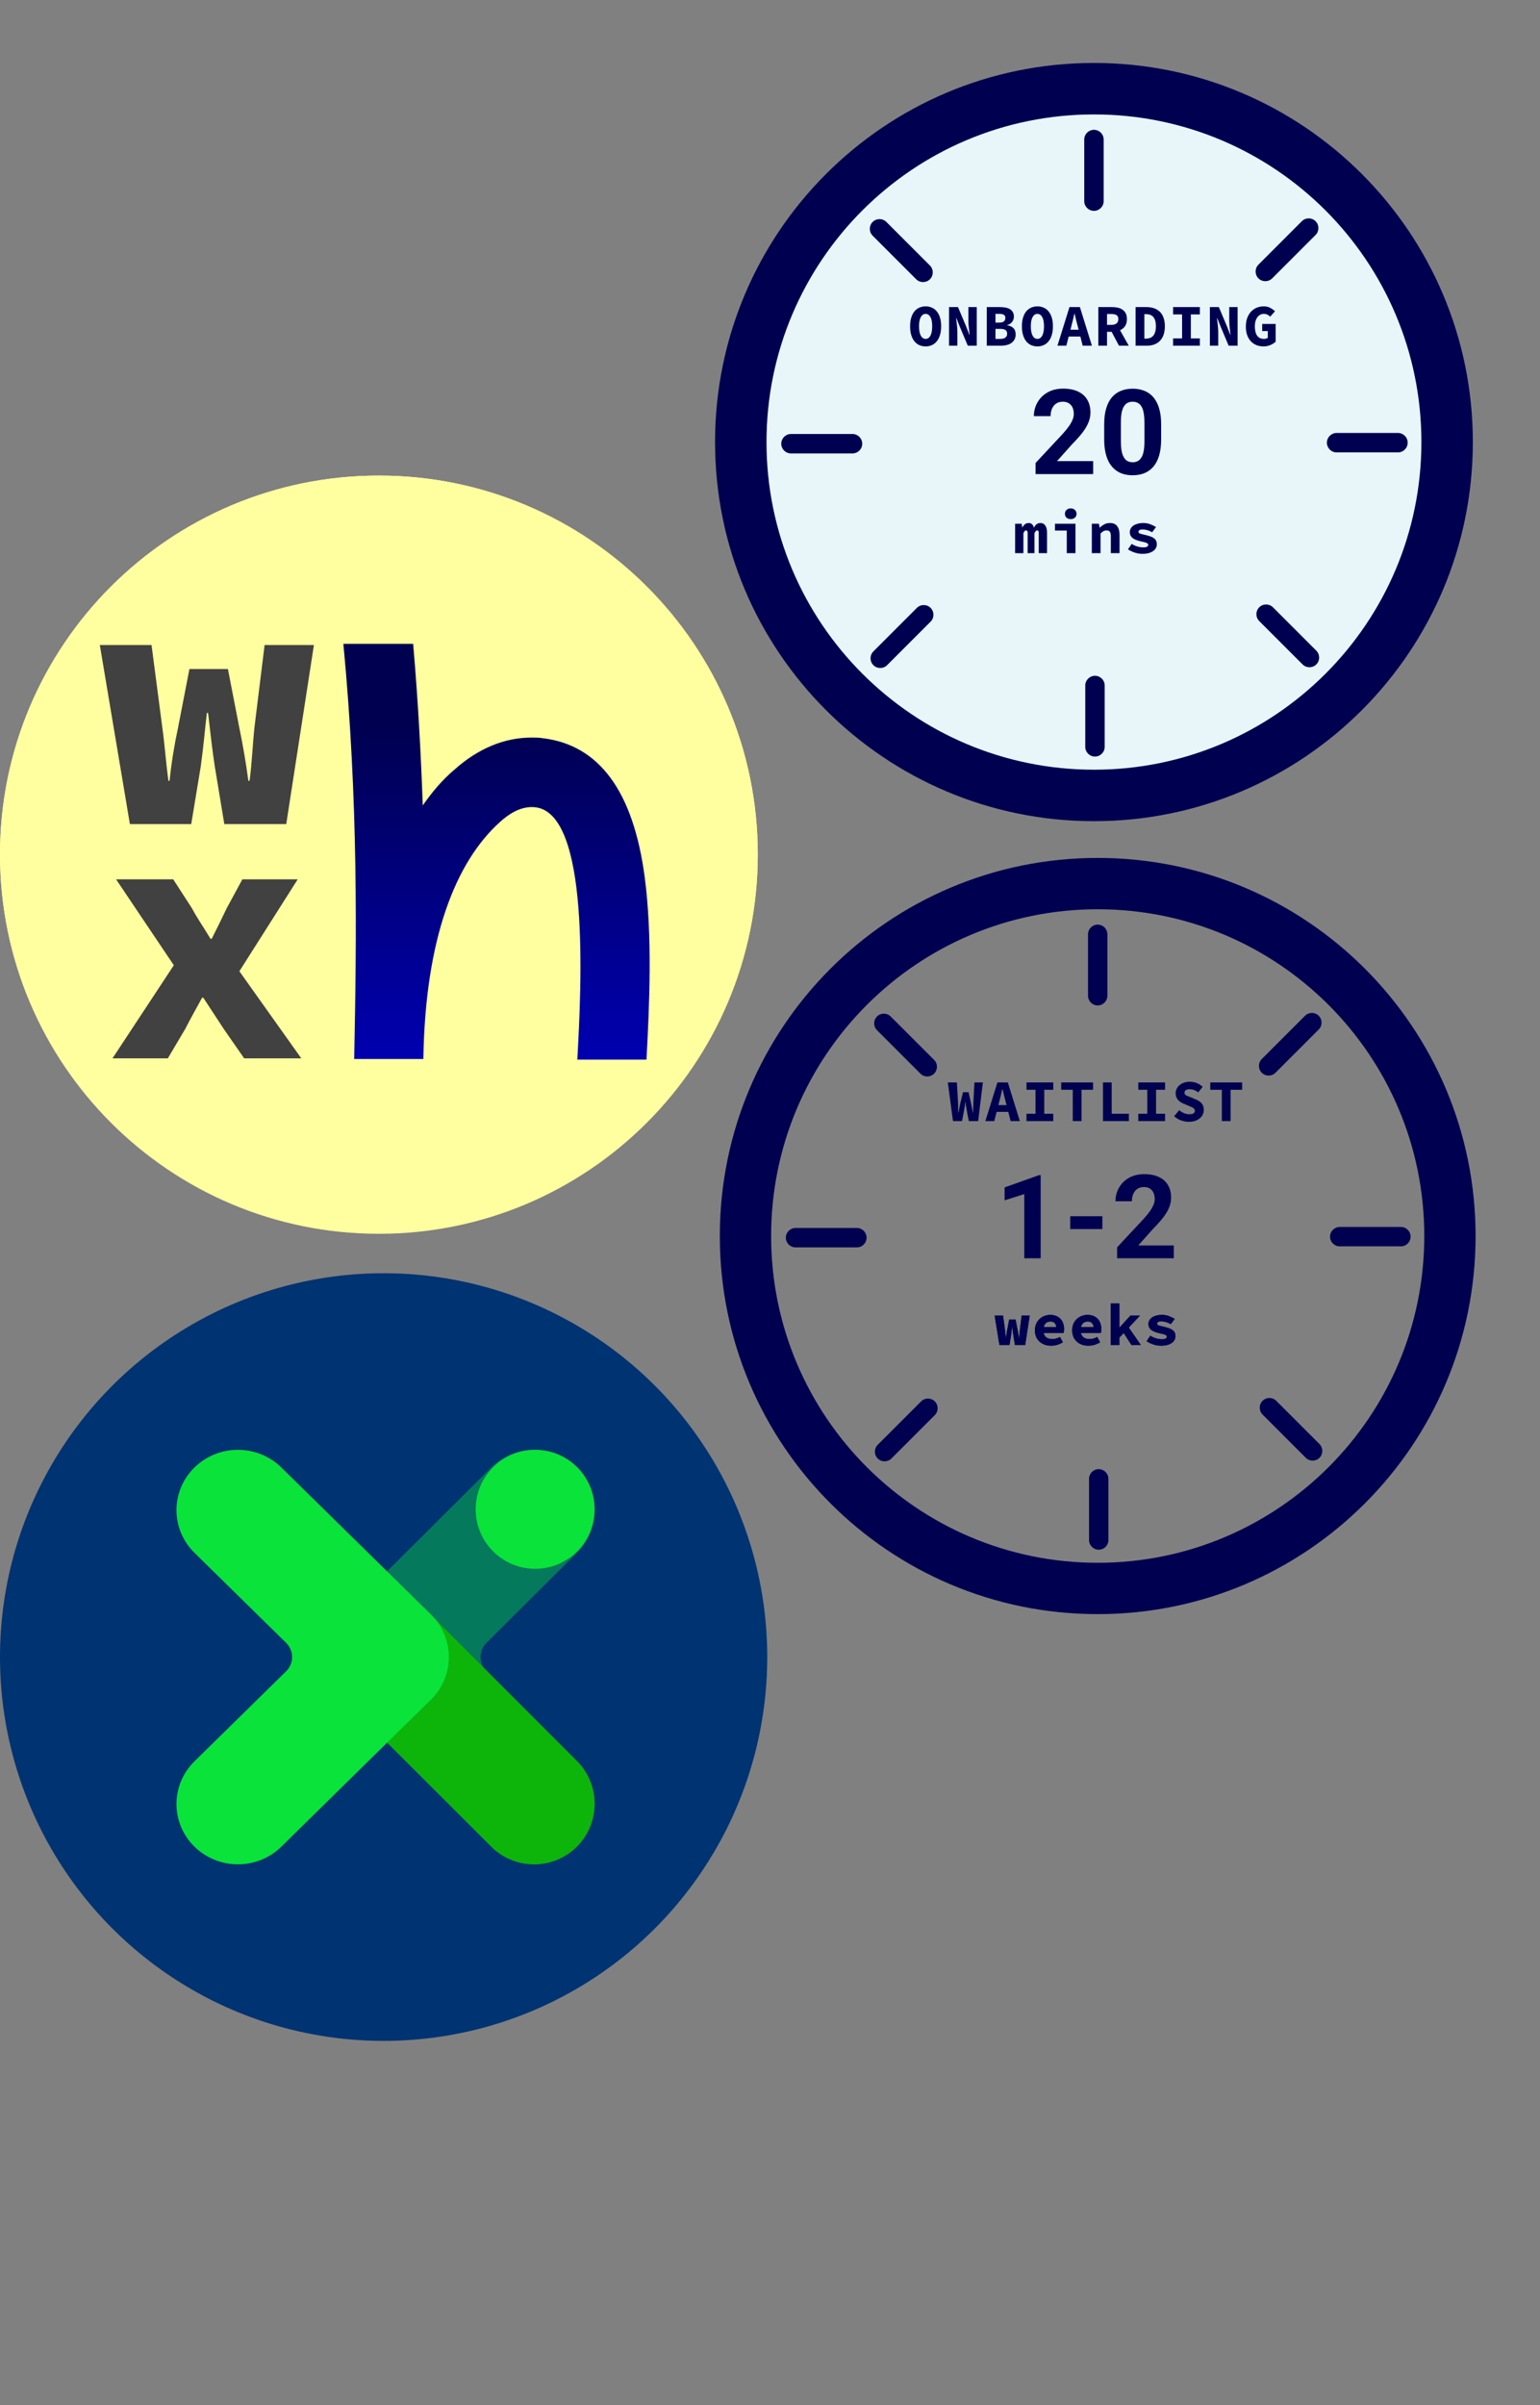 <svg xmlns="http://www.w3.org/2000/svg" width="312" height="487" viewBox="0 0 312 487" fill="none">
<rect x="0" y="0" width="312" height="487" fill="#808080" stroke="none"/>
<circle cx="77.72" cy="335.526" r="77.72" fill="#003371"/>
<path d="M116.873 297.138C115.734 296.003 114.381 295.103 112.893 294.489C111.405 293.875 109.81 293.559 108.199 293.559C106.588 293.559 104.993 293.875 103.505 294.489C102.016 295.103 100.664 296.003 99.526 297.138L69.656 326.889C68.517 328.023 67.613 329.37 66.997 330.852C66.38 332.334 66.062 333.923 66.062 335.527C66.062 337.132 66.38 338.721 66.997 340.203C67.613 341.685 68.517 343.032 69.656 344.166L99.526 373.917C100.664 375.052 102.016 375.952 103.505 376.566C104.993 377.18 106.588 377.496 108.199 377.496C109.81 377.496 111.405 377.18 112.893 376.566C114.381 375.952 115.734 375.052 116.873 373.917C118.012 372.783 118.916 371.436 119.532 369.954C120.148 368.471 120.466 366.883 120.466 365.278C120.466 363.673 120.148 362.085 119.532 360.603C118.916 359.12 118.012 357.773 116.873 356.639L98.559 338.412C98.177 338.033 97.874 337.584 97.669 337.089C97.462 336.594 97.356 336.063 97.356 335.527C97.356 334.992 97.462 334.461 97.669 333.966C97.874 333.471 98.177 333.022 98.559 332.643L116.873 314.416C118.012 313.281 118.916 311.934 119.532 310.452C120.148 308.97 120.466 307.381 120.466 305.777C120.466 304.172 120.148 302.583 119.532 301.101C118.916 299.619 118.012 298.272 116.873 297.138Z" fill="#04795B"/>
<path d="M99.528 373.903C104.318 378.693 112.084 378.693 116.874 373.903C121.664 369.114 121.664 361.347 116.874 356.558L87.001 326.684C82.211 321.894 74.445 321.894 69.655 326.684C64.865 331.474 64.865 339.24 69.655 344.03L99.528 373.903Z" fill="#0DB50A"/>
<path d="M87.289 326.889L56.992 297.138C55.837 296.003 54.465 295.103 52.956 294.489C51.446 293.875 49.828 293.559 48.194 293.559C46.56 293.559 44.942 293.875 43.433 294.489C41.923 295.103 40.552 296.003 39.397 297.138C38.241 298.272 37.325 299.619 36.699 301.101C36.074 302.583 35.752 304.172 35.752 305.777C35.752 307.381 36.074 308.97 36.699 310.452C37.325 311.934 38.241 313.281 39.397 314.416L57.959 332.643C58.346 333.022 58.652 333.471 58.862 333.966C59.071 334.461 59.179 334.992 59.179 335.527C59.179 336.063 59.071 336.594 58.862 337.089C58.652 337.584 58.346 338.033 57.959 338.412L39.397 356.639C38.241 357.773 37.325 359.12 36.699 360.603C36.074 362.085 35.752 363.673 35.752 365.278C35.752 366.883 36.074 368.471 36.699 369.954C37.325 371.436 38.241 372.783 39.397 373.917C40.552 375.052 41.923 375.952 43.433 376.566C44.942 377.18 46.56 377.496 48.194 377.496C49.828 377.496 51.446 377.18 52.956 376.566C54.465 375.952 55.837 375.052 56.992 373.917L78.484 352.799L87.289 344.166C88.444 343.032 89.361 341.685 89.986 340.203C90.611 338.721 90.933 337.132 90.933 335.527C90.933 333.923 90.611 332.334 89.986 330.852C89.361 329.37 88.444 328.023 87.289 326.889Z" fill="#0AE33A"/>
<path d="M108.42 317.652C115.073 317.652 120.466 312.258 120.466 305.605C120.466 298.952 115.073 293.559 108.42 293.559C101.767 293.559 96.373 298.952 96.373 305.605C96.373 312.258 101.767 317.652 108.42 317.652Z" fill="#0AE33A"/>
<path d="M76.762 249.591C119.157 249.591 153.524 215.275 153.524 172.944C153.524 130.613 119.157 96.297 76.762 96.297C34.367 96.297 0 130.613 0 172.944C0 215.275 34.367 249.591 76.762 249.591Z" fill="#FFFFA0"/>
<path d="M109.897 149.464C109.166 149.343 108.435 149.343 107.704 149.343C102.221 149.343 96.86 151.532 91.986 155.912C89.671 157.859 87.599 160.292 85.65 163.09C85.284 152.627 84.675 141.556 83.7 130.363H69.566C72.612 162.239 72.247 189.978 71.76 214.31V214.432H85.772C86.137 189.978 92.351 174.405 101.368 166.375C103.805 164.185 106.12 163.212 108.435 163.455C119.523 164.672 117.817 199.224 116.964 214.553H130.976C131.585 203.239 132.194 189.491 130.611 177.568C128.295 160.17 121.35 150.802 109.897 149.464Z" fill="url(#paint0_linear_0_1)"/>
<path d="M20.223 130.604H30.701L32.895 147.393C33.382 150.921 33.626 154.449 34.113 158.099H34.357C34.722 154.449 35.331 150.799 36.062 147.393L38.377 135.47H46.175L48.491 147.393C49.222 150.921 49.831 154.449 50.318 158.099H50.562C51.049 154.449 51.171 150.921 51.537 147.393L53.608 130.604H63.599L57.994 166.859H45.444L43.495 155.058C43.008 151.894 42.642 148.488 42.155 144.351H41.911C41.545 147.393 41.302 150.556 40.693 155.058L38.743 166.859H26.315L20.223 130.604Z" fill="#414141"/>
<path d="M35.215 195.445L23.518 178.047H35.093L38.871 183.887C39.967 185.955 41.429 188.023 42.648 190.091H42.892C43.866 188.145 44.963 185.955 45.938 183.887L49.105 178.047H60.315L48.496 196.661L61.046 214.302H49.471L45.328 208.341C43.988 206.272 42.526 204.082 41.186 202.014H40.942C39.845 204.082 38.627 206.151 37.53 208.341L33.997 214.302H22.787L35.215 195.445Z" fill="#414141"/>
<path d="M76.762 249.824C119.157 249.824 153.524 215.456 153.524 173.061C153.524 130.665 119.157 96.297 76.762 96.297C34.367 96.297 0 130.665 0 173.061C0 215.456 34.367 249.824 76.762 249.824Z" fill="#FFFFA0"/>
<path d="M109.897 149.464C109.166 149.343 108.435 149.343 107.704 149.343C102.221 149.343 96.86 151.532 91.986 155.912C89.671 157.859 87.599 160.292 85.65 163.09C85.284 152.627 84.675 141.556 83.7 130.363H69.566C72.612 162.239 72.247 189.978 71.76 214.31V214.432H85.772C86.137 189.978 92.351 174.405 101.368 166.375C103.805 164.185 106.12 163.212 108.435 163.455C119.523 164.672 117.817 199.224 116.964 214.553H130.976C131.585 203.239 132.194 189.491 130.611 177.568C128.295 160.17 121.35 150.802 109.897 149.464Z" fill="url(#paint1_linear_0_1)"/>
<path d="M20.223 130.604H30.701L32.895 147.393C33.382 150.921 33.626 154.449 34.113 158.099H34.357C34.722 154.449 35.331 150.799 36.062 147.393L38.377 135.47H46.175L48.491 147.393C49.222 150.921 49.831 154.449 50.318 158.099H50.562C51.049 154.449 51.171 150.921 51.537 147.393L53.608 130.604H63.599L57.994 166.859H45.444L43.495 155.058C43.008 151.894 42.642 148.488 42.155 144.351H41.911C41.545 147.393 41.302 150.556 40.693 155.058L38.743 166.859H26.315L20.223 130.604Z" fill="#414141"/>
<path d="M35.215 195.445L23.518 178.047H35.093L38.871 183.887C39.967 185.955 41.429 188.023 42.648 190.091H42.892C43.866 188.145 44.963 185.955 45.938 183.887L49.105 178.047H60.315L48.496 196.661L61.046 214.302H49.471L45.328 208.341C43.988 206.272 42.526 204.082 41.186 202.014H40.942C39.845 204.082 38.627 206.151 37.53 208.341L33.997 214.302H22.787L35.215 195.445Z" fill="#414141"/>




<circle cx="223.728" cy="89.982" r="69.013" fill="#E8F6FA"/>
<path d="M221.632 42.693C222.717 42.693 223.6 41.811 223.6 40.726V28.253C223.6 27.168 222.717 26.285 221.632 26.285C220.547 26.285 219.664 27.168 219.664 28.253V40.726C219.664 41.811 220.547 42.693 221.632 42.693Z" fill="#000050"/>
<path d="M172.714 87.875H160.249C159.164 87.875 158.281 88.758 158.281 89.843C158.281 90.928 159.164 91.811 160.249 91.811H172.714C173.799 91.811 174.682 90.928 174.682 89.843C174.682 88.758 173.799 87.875 172.714 87.875Z" fill="#000050"/>
<path d="M221.839 136.834C220.754 136.834 219.871 137.717 219.871 138.802V151.224C219.871 152.309 220.754 153.192 221.839 153.192C222.924 153.192 223.807 152.309 223.807 151.224V138.802C223.807 137.717 222.924 136.834 221.839 136.834Z" fill="#000050"/>
<path d="M283.224 87.668H270.794C269.709 87.668 268.826 88.551 268.826 89.636C268.826 90.721 269.709 91.604 270.794 91.604H283.224C284.309 91.604 285.192 90.721 285.192 89.636C285.192 88.551 284.309 87.668 283.224 87.668Z" fill="#000050"/>
<path d="M188.4 56.545C189.167 55.778 189.167 54.529 188.4 53.762L179.581 44.943C178.813 44.175 177.565 44.175 176.798 44.943C176.03 45.71 176.03 46.958 176.798 47.725L185.617 56.545C186.385 57.312 187.633 57.312 188.4 56.545Z" fill="#000050"/>
<path d="M185.758 123.088L176.944 131.902C176.177 132.669 176.177 133.917 176.944 134.684C177.712 135.452 178.96 135.452 179.727 134.684L188.541 125.87C189.308 125.103 189.308 123.855 188.541 123.088C187.774 122.32 186.525 122.32 185.758 123.088Z" fill="#000050"/>
<path d="M255.116 122.968C254.349 123.735 254.349 124.983 255.116 125.751L263.9 134.535C264.667 135.302 265.916 135.302 266.683 134.535C267.45 133.767 267.45 132.519 266.683 131.752L257.899 122.968C257.132 122.201 255.883 122.201 255.116 122.968Z" fill="#000050"/>
<path d="M263.749 44.794L254.96 53.583C254.192 54.35 254.192 55.599 254.96 56.366C255.727 57.133 256.975 57.133 257.743 56.366L266.532 47.577C267.3 46.809 267.3 45.561 266.532 44.794C265.765 44.026 264.517 44.026 263.749 44.794Z" fill="#000050"/>
<path d="M221.63 12.748C179.235 12.748 144.867 47.116 144.867 89.511C144.867 131.906 179.235 166.274 221.63 166.274C264.025 166.274 298.393 131.906 298.393 89.511C298.393 47.116 264.025 12.748 221.63 12.748ZM221.63 155.85C184.991 155.85 155.289 126.148 155.289 89.509C155.289 52.87 184.991 23.17 221.63 23.17C258.269 23.17 287.971 52.872 287.971 89.511C287.971 126.15 258.269 155.852 221.63 155.852V155.85Z" fill="#000050"/>
<path d="M221.472 93.363V96H209.8V93.75L215.32 87.832C215.875 87.215 216.312 86.672 216.633 86.203C216.953 85.727 217.183 85.301 217.324 84.926C217.472 84.543 217.547 84.18 217.547 83.836C217.547 83.32 217.461 82.879 217.289 82.512C217.117 82.137 216.863 81.848 216.527 81.644C216.199 81.441 215.793 81.34 215.308 81.34C214.793 81.34 214.347 81.465 213.972 81.715C213.605 81.965 213.324 82.312 213.129 82.758C212.941 83.203 212.847 83.707 212.847 84.269H209.461C209.461 83.254 209.703 82.324 210.187 81.481C210.672 80.629 211.355 79.953 212.238 79.453C213.121 78.945 214.168 78.691 215.379 78.691C216.574 78.691 217.582 78.887 218.402 79.277C219.23 79.66 219.855 80.215 220.277 80.941C220.707 81.66 220.922 82.519 220.922 83.519C220.922 84.082 220.832 84.633 220.652 85.172C220.472 85.703 220.215 86.234 219.879 86.766C219.55 87.289 219.152 87.82 218.683 88.359C218.215 88.898 217.695 89.457 217.125 90.035L214.16 93.363H221.472ZM235.246 85.969V88.922C235.246 90.203 235.11 91.309 234.836 92.238C234.563 93.16 234.168 93.918 233.653 94.512C233.145 95.098 232.539 95.531 231.836 95.812C231.133 96.094 230.352 96.234 229.492 96.234C228.805 96.234 228.164 96.148 227.571 95.977C226.977 95.797 226.442 95.519 225.965 95.144C225.496 94.769 225.09 94.297 224.746 93.727C224.41 93.148 224.153 92.461 223.973 91.664C223.793 90.867 223.703 89.953 223.703 88.922V85.969C223.703 84.688 223.84 83.59 224.114 82.676C224.395 81.754 224.789 81 225.297 80.414C225.813 79.828 226.422 79.398 227.125 79.125C227.828 78.844 228.61 78.703 229.469 78.703C230.157 78.703 230.793 78.793 231.379 78.973C231.973 79.144 232.508 79.414 232.985 79.781C233.461 80.148 233.867 80.621 234.203 81.199C234.539 81.769 234.797 82.453 234.977 83.25C235.157 84.039 235.246 84.945 235.246 85.969ZM231.86 89.367V85.512C231.86 84.894 231.825 84.356 231.754 83.894C231.692 83.434 231.594 83.043 231.461 82.723C231.328 82.394 231.164 82.129 230.969 81.926C230.774 81.723 230.551 81.574 230.301 81.481C230.051 81.387 229.774 81.34 229.469 81.34C229.086 81.34 228.746 81.414 228.45 81.562C228.16 81.711 227.914 81.949 227.711 82.277C227.508 82.598 227.352 83.027 227.242 83.566C227.141 84.098 227.09 84.746 227.09 85.512V89.367C227.09 89.984 227.121 90.527 227.184 90.996C227.254 91.465 227.356 91.867 227.489 92.203C227.629 92.531 227.793 92.801 227.981 93.012C228.176 93.215 228.399 93.363 228.649 93.457C228.907 93.551 229.188 93.598 229.492 93.598C229.867 93.598 230.2 93.523 230.489 93.375C230.785 93.219 231.035 92.977 231.239 92.648C231.45 92.312 231.606 91.875 231.707 91.336C231.809 90.797 231.86 90.141 231.86 89.367Z" fill="#000050"/>
<path d="M205.657 112V106.048H206.989L207.109 106.78H207.157C207.269 106.54 207.425 106.336 207.625 106.168C207.825 105.992 208.097 105.904 208.441 105.904C208.697 105.904 208.913 105.988 209.089 106.156C209.273 106.316 209.401 106.556 209.473 106.876C209.585 106.604 209.745 106.376 209.953 106.192C210.169 106 210.449 105.904 210.793 105.904C211.225 105.904 211.553 106.076 211.777 106.42C212.009 106.756 212.125 107.224 212.125 107.824V112H210.445V107.944C210.445 107.76 210.421 107.624 210.373 107.536C210.325 107.448 210.241 107.404 210.121 107.404C210.009 107.404 209.913 107.452 209.833 107.548C209.753 107.644 209.669 107.788 209.581 107.98V112H208.201V107.944C208.201 107.584 208.089 107.404 207.865 107.404C207.753 107.404 207.657 107.452 207.577 107.548C207.497 107.644 207.417 107.788 207.337 107.98V112H205.657ZM216.123 112V107.428H213.735V106.048H217.887V112H216.123ZM216.927 105.112C216.583 105.112 216.299 105.016 216.075 104.824C215.859 104.632 215.751 104.372 215.751 104.044C215.751 103.716 215.859 103.452 216.075 103.252C216.299 103.044 216.583 102.94 216.927 102.94C217.271 102.94 217.551 103.044 217.767 103.252C217.991 103.452 218.103 103.716 218.103 104.044C218.103 104.372 217.991 104.632 217.767 104.824C217.551 105.016 217.271 105.112 216.927 105.112ZM221.201 112V106.048H222.641L222.773 106.84H222.821C223.077 106.584 223.369 106.364 223.697 106.18C224.033 105.996 224.425 105.904 224.873 105.904C225.545 105.904 226.037 106.12 226.349 106.552C226.661 106.984 226.817 107.576 226.817 108.328V112H225.053V108.556C225.053 108.156 224.989 107.864 224.861 107.68C224.733 107.496 224.505 107.404 224.177 107.404C223.937 107.404 223.725 107.456 223.541 107.56C223.365 107.664 223.173 107.82 222.965 108.028V112H221.201ZM231.439 112.144C230.903 112.144 230.379 112.056 229.867 111.88C229.355 111.704 228.907 111.488 228.523 111.232L229.279 110.128C229.647 110.36 230.031 110.536 230.431 110.656C230.831 110.776 231.247 110.836 231.679 110.836C232.007 110.836 232.247 110.788 232.399 110.692C232.551 110.596 232.627 110.476 232.627 110.332C232.627 110.252 232.603 110.18 232.555 110.116C232.515 110.052 232.439 109.996 232.327 109.948C232.223 109.892 232.075 109.84 231.883 109.792C231.691 109.744 231.451 109.688 231.163 109.624C230.355 109.448 229.775 109.212 229.423 108.916C229.071 108.612 228.895 108.228 228.895 107.764C228.895 107.492 228.959 107.24 229.087 107.008C229.215 106.776 229.395 106.58 229.627 106.42C229.867 106.26 230.155 106.136 230.491 106.048C230.827 105.952 231.207 105.904 231.631 105.904C232.167 105.904 232.651 105.992 233.083 106.168C233.523 106.336 233.899 106.52 234.211 106.72L233.419 107.776C233.115 107.592 232.799 107.452 232.471 107.356C232.143 107.26 231.811 107.212 231.475 107.212C231.195 107.212 230.987 107.256 230.851 107.344C230.715 107.432 230.647 107.544 230.647 107.68C230.647 107.848 230.751 107.968 230.959 108.04C231.167 108.112 231.523 108.204 232.027 108.316C232.483 108.42 232.863 108.532 233.167 108.652C233.471 108.772 233.711 108.908 233.887 109.06C234.063 109.212 234.187 109.384 234.259 109.576C234.331 109.768 234.367 109.984 234.367 110.224C234.367 110.496 234.303 110.748 234.175 110.98C234.047 111.212 233.859 111.416 233.611 111.592C233.371 111.76 233.067 111.896 232.699 112C232.339 112.096 231.919 112.144 231.439 112.144Z" fill="#000050"/>
<path d="M187.528 70.144C187.064 70.144 186.636 70.056 186.244 69.88C185.86 69.704 185.528 69.444 185.248 69.1C184.976 68.756 184.764 68.332 184.612 67.828C184.46 67.316 184.384 66.724 184.384 66.052C184.384 65.396 184.46 64.82 184.612 64.324C184.764 63.82 184.976 63.4 185.248 63.064C185.528 62.72 185.86 62.464 186.244 62.296C186.636 62.12 187.064 62.032 187.528 62.032C187.992 62.032 188.416 62.12 188.8 62.296C189.192 62.464 189.524 62.72 189.796 63.064C190.076 63.4 190.292 63.82 190.444 64.324C190.596 64.82 190.672 65.396 190.672 66.052C190.672 66.724 190.596 67.316 190.444 67.828C190.292 68.332 190.076 68.756 189.796 69.1C189.524 69.444 189.192 69.704 188.8 69.88C188.416 70.056 187.992 70.144 187.528 70.144ZM187.528 68.62C187.936 68.62 188.26 68.404 188.5 67.972C188.74 67.54 188.86 66.9 188.86 66.052C188.86 65.236 188.74 64.616 188.5 64.192C188.26 63.768 187.936 63.556 187.528 63.556C187.12 63.556 186.796 63.768 186.556 64.192C186.316 64.616 186.196 65.236 186.196 66.052C186.196 66.9 186.316 67.54 186.556 67.972C186.796 68.404 187.12 68.62 187.528 68.62ZM192.27 70V62.176H194.082L195.726 66.064L196.398 67.792H196.446C196.406 67.376 196.354 66.916 196.29 66.412C196.226 65.9 196.194 65.412 196.194 64.948V62.176H197.886V70H196.074L194.43 66.1L193.758 64.396H193.71C193.75 64.828 193.802 65.292 193.866 65.788C193.93 66.284 193.962 66.764 193.962 67.228V70H192.27ZM199.915 70V62.176H202.543C202.951 62.176 203.327 62.208 203.671 62.272C204.023 62.328 204.327 62.432 204.583 62.584C204.839 62.736 205.039 62.936 205.183 63.184C205.335 63.432 205.411 63.744 205.411 64.12C205.411 64.296 205.383 64.472 205.327 64.648C205.279 64.824 205.199 64.988 205.087 65.14C204.975 65.292 204.835 65.428 204.667 65.548C204.499 65.668 204.299 65.756 204.067 65.812V65.86C204.627 65.964 205.051 66.164 205.339 66.46C205.627 66.756 205.771 67.168 205.771 67.696C205.771 68.096 205.695 68.44 205.543 68.728C205.391 69.016 205.179 69.256 204.907 69.448C204.635 69.632 204.315 69.772 203.947 69.868C203.587 69.956 203.195 70 202.771 70H199.915ZM201.679 65.32H202.459C202.891 65.32 203.203 65.236 203.395 65.068C203.587 64.9 203.683 64.664 203.683 64.36C203.683 64.072 203.583 63.868 203.383 63.748C203.191 63.62 202.887 63.556 202.471 63.556H201.679V65.32ZM201.679 68.62H202.627C203.571 68.62 204.043 68.268 204.043 67.564C204.043 67.22 203.927 66.972 203.695 66.82C203.471 66.668 203.115 66.592 202.627 66.592H201.679V68.62ZM210.177 70.144C209.713 70.144 209.285 70.056 208.893 69.88C208.509 69.704 208.177 69.444 207.897 69.1C207.625 68.756 207.413 68.332 207.261 67.828C207.109 67.316 207.033 66.724 207.033 66.052C207.033 65.396 207.109 64.82 207.261 64.324C207.413 63.82 207.625 63.4 207.897 63.064C208.177 62.72 208.509 62.464 208.893 62.296C209.285 62.12 209.713 62.032 210.177 62.032C210.641 62.032 211.065 62.12 211.449 62.296C211.841 62.464 212.173 62.72 212.445 63.064C212.725 63.4 212.941 63.82 213.093 64.324C213.245 64.82 213.321 65.396 213.321 66.052C213.321 66.724 213.245 67.316 213.093 67.828C212.941 68.332 212.725 68.756 212.445 69.1C212.173 69.444 211.841 69.704 211.449 69.88C211.065 70.056 210.641 70.144 210.177 70.144ZM210.177 68.62C210.585 68.62 210.909 68.404 211.149 67.972C211.389 67.54 211.509 66.9 211.509 66.052C211.509 65.236 211.389 64.616 211.149 64.192C210.909 63.768 210.585 63.556 210.177 63.556C209.769 63.556 209.445 63.768 209.205 64.192C208.965 64.616 208.845 65.236 208.845 66.052C208.845 66.9 208.965 67.54 209.205 67.972C209.445 68.404 209.769 68.62 210.177 68.62ZM217.055 66.04L216.875 66.76H218.519L218.339 66.04C218.235 65.648 218.127 65.236 218.015 64.804C217.903 64.364 217.803 63.936 217.715 63.52H217.667C217.571 63.936 217.471 64.364 217.367 64.804C217.263 65.236 217.159 65.648 217.055 66.04ZM214.235 70L216.671 62.176H218.783L221.219 70H219.347L218.879 68.14H216.515L216.035 70H214.235ZM222.517 70V62.176H225.289C225.705 62.176 226.093 62.216 226.453 62.296C226.821 62.376 227.141 62.512 227.413 62.704C227.693 62.888 227.913 63.136 228.073 63.448C228.233 63.76 228.313 64.148 228.313 64.612C228.313 65.188 228.185 65.664 227.929 66.04C227.673 66.408 227.337 66.684 226.921 66.868L228.685 70H226.705L225.205 67.18H224.281V70H222.517ZM224.281 65.776H225.145C226.097 65.776 226.573 65.388 226.573 64.612C226.573 64.228 226.453 63.96 226.213 63.808C225.973 63.656 225.617 63.58 225.145 63.58H224.281V65.776ZM230.067 70V62.176H232.227C232.795 62.176 233.311 62.252 233.775 62.404C234.239 62.556 234.635 62.792 234.963 63.112C235.291 63.424 235.543 63.824 235.719 64.312C235.903 64.8 235.995 65.38 235.995 66.052C235.995 66.724 235.907 67.308 235.731 67.804C235.555 68.3 235.303 68.712 234.975 69.04C234.655 69.36 234.271 69.6 233.823 69.76C233.375 69.92 232.879 70 232.335 70H230.067ZM231.843 68.572H232.131C232.435 68.572 232.711 68.528 232.959 68.44C233.215 68.352 233.431 68.212 233.607 68.02C233.791 67.82 233.931 67.56 234.027 67.24C234.131 66.92 234.183 66.524 234.183 66.052C234.183 65.588 234.131 65.2 234.027 64.888C233.931 64.568 233.791 64.316 233.607 64.132C233.431 63.94 233.215 63.804 232.959 63.724C232.711 63.644 232.435 63.604 232.131 63.604H231.843V68.572ZM237.665 70V68.512H239.489V63.664H237.665V62.176H243.089V63.664H241.265V68.512H243.089V70H237.665ZM245.119 70V62.176H246.931L248.575 66.064L249.247 67.792H249.295C249.255 67.376 249.203 66.916 249.139 66.412C249.075 65.9 249.043 65.412 249.043 64.948V62.176H250.735V70H248.923L247.279 66.1L246.607 64.396H246.559C246.599 64.828 246.651 65.292 246.715 65.788C246.779 66.284 246.811 66.764 246.811 67.228V70H245.119ZM255.993 70.144C255.489 70.144 255.017 70.06 254.577 69.892C254.145 69.716 253.765 69.46 253.437 69.124C253.117 68.788 252.865 68.372 252.681 67.876C252.497 67.372 252.405 66.792 252.405 66.136C252.405 65.48 252.497 64.9 252.681 64.396C252.873 63.884 253.129 63.456 253.449 63.112C253.777 62.76 254.161 62.492 254.601 62.308C255.041 62.124 255.513 62.032 256.017 62.032C256.545 62.032 256.993 62.136 257.361 62.344C257.737 62.544 258.053 62.772 258.309 63.028L257.337 64.12C257.169 63.952 256.985 63.816 256.785 63.712C256.585 63.608 256.329 63.556 256.017 63.556C255.761 63.556 255.525 63.616 255.309 63.736C255.093 63.848 254.905 64.012 254.745 64.228C254.585 64.444 254.457 64.708 254.361 65.02C254.273 65.332 254.229 65.684 254.229 66.076C254.229 66.884 254.381 67.512 254.685 67.96C254.997 68.4 255.465 68.62 256.089 68.62C256.241 68.62 256.385 68.6 256.521 68.56C256.657 68.52 256.769 68.46 256.857 68.38V67.036H255.717V65.596H258.441V69.196C258.177 69.444 257.829 69.664 257.397 69.856C256.965 70.048 256.497 70.144 255.993 70.144Z" fill="#000050"/>
<path d="M189.25 217.393C190.016 216.627 190.016 215.383 189.25 214.617L180.454 205.821C179.689 205.056 178.444 205.056 177.679 205.821C176.913 206.587 176.913 207.831 177.679 208.597L186.475 217.393C187.24 218.158 188.485 218.158 189.25 217.393Z" fill="#000050"/>
<path d="M186.614 283.757L177.823 292.548C177.058 293.313 177.058 294.558 177.823 295.323C178.589 296.089 179.833 296.089 180.599 295.323L189.389 286.533C190.155 285.768 190.155 284.523 189.389 283.757C188.624 282.992 187.379 282.992 186.614 283.757Z" fill="#000050"/>
<path d="M255.79 283.642C255.025 284.407 255.025 285.652 255.79 286.417L264.551 295.178C265.316 295.943 266.561 295.943 267.326 295.178C268.091 294.412 268.091 293.167 267.326 292.402L258.566 283.642C257.8 282.876 256.555 282.876 255.79 283.642Z" fill="#000050"/>
<path d="M264.398 205.674L255.632 214.44C254.867 215.206 254.867 216.451 255.632 217.216C256.397 217.981 257.642 217.981 258.407 217.216L267.173 208.45C267.939 207.684 267.939 206.44 267.173 205.674C266.408 204.909 265.163 204.909 264.398 205.674Z" fill="#000050"/>
<path d="M222.392 203.583C223.475 203.583 224.355 202.703 224.355 201.621V189.181C224.355 188.099 223.475 187.219 222.392 187.219C221.31 187.219 220.43 188.099 220.43 189.181V201.621C220.43 202.703 221.31 203.583 222.392 203.583Z" fill="#000050"/>
<path d="M173.603 248.645H161.172C160.089 248.645 159.209 249.525 159.209 250.607C159.209 251.689 160.089 252.57 161.172 252.57H173.603C174.685 252.57 175.566 251.689 175.566 250.607C175.566 249.525 174.685 248.645 173.603 248.645Z" fill="#000050"/>
<path d="M222.597 297.477C221.515 297.477 220.635 298.357 220.635 299.439V311.828C220.635 312.911 221.515 313.791 222.597 313.791C223.68 313.791 224.56 312.911 224.56 311.828V299.439C224.56 298.357 223.68 297.477 222.597 297.477Z" fill="#000050"/>
<path d="M283.823 248.439H271.425C270.343 248.439 269.463 249.32 269.463 250.402C269.463 251.484 270.343 252.365 271.425 252.365H283.823C284.905 252.365 285.785 251.484 285.785 250.402C285.785 249.32 284.905 248.439 283.823 248.439Z" fill="#000050"/>
<path d="M222.39 173.715C180.109 173.715 145.832 207.991 145.832 250.273C145.832 292.555 180.109 326.832 222.39 326.832C264.672 326.832 298.949 292.555 298.949 250.273C298.949 207.991 264.672 173.715 222.39 173.715ZM222.39 316.436C185.849 316.436 156.226 286.813 156.226 250.272C156.226 213.73 185.849 184.109 222.39 184.109C258.932 184.109 288.555 213.732 288.555 250.273C288.555 286.815 258.932 316.438 222.39 316.438V316.436Z" fill="#000050"/>
<path d="M210.837 237.955V254.773H207.517V241.782L203.528 243.05V240.433L210.479 237.955H210.837ZM223.341 246.266V248.871H216.828V246.266H223.341ZM237.806 252.18V254.773H226.324V252.56L231.754 246.739C232.3 246.132 232.73 245.597 233.045 245.136C233.36 244.668 233.587 244.249 233.725 243.88C233.871 243.503 233.944 243.146 233.944 242.808C233.944 242.3 233.86 241.866 233.691 241.505C233.521 241.136 233.272 240.852 232.941 240.652C232.618 240.452 232.219 240.352 231.742 240.352C231.235 240.352 230.797 240.475 230.428 240.721C230.067 240.967 229.79 241.309 229.598 241.747C229.414 242.185 229.322 242.681 229.322 243.234H225.99C225.99 242.235 226.228 241.321 226.705 240.491C227.181 239.653 227.854 238.988 228.722 238.496C229.591 237.997 230.62 237.747 231.812 237.747C232.987 237.747 233.979 237.939 234.786 238.323C235.6 238.7 236.215 239.246 236.63 239.96C237.053 240.667 237.264 241.513 237.264 242.496C237.264 243.05 237.176 243.592 236.999 244.122C236.822 244.644 236.569 245.167 236.238 245.69C235.915 246.205 235.523 246.727 235.062 247.257C234.601 247.788 234.09 248.337 233.529 248.906L230.613 252.18H237.806Z" fill="#000050"/>
<path d="M202.482 272.338L201.51 266.386H203.214L203.586 269.146C203.626 269.442 203.658 269.734 203.682 270.022C203.706 270.31 203.738 270.606 203.778 270.91H203.814C203.854 270.606 203.894 270.306 203.934 270.01C203.974 269.714 204.026 269.426 204.09 269.146L204.462 267.178H205.746L206.13 269.146C206.194 269.442 206.25 269.734 206.298 270.022C206.346 270.31 206.39 270.606 206.43 270.91H206.478C206.518 270.606 206.546 270.31 206.562 270.022C206.586 269.734 206.614 269.442 206.646 269.146L206.982 266.386H208.614L207.702 272.338H205.626L205.302 270.406C205.262 270.15 205.226 269.878 205.194 269.59C205.162 269.302 205.126 268.986 205.086 268.642H205.038C205.014 268.898 204.986 269.162 204.954 269.434C204.922 269.706 204.882 270.03 204.834 270.406L204.522 272.338H202.482ZM212.972 272.482C212.508 272.482 212.072 272.414 211.664 272.278C211.264 272.134 210.916 271.93 210.62 271.666C210.324 271.402 210.092 271.078 209.924 270.694C209.756 270.302 209.672 269.858 209.672 269.362C209.672 268.874 209.756 268.438 209.924 268.054C210.1 267.662 210.332 267.334 210.62 267.07C210.908 266.798 211.236 266.594 211.604 266.458C211.98 266.314 212.368 266.242 212.768 266.242C213.224 266.242 213.628 266.314 213.98 266.458C214.332 266.602 214.624 266.802 214.856 267.058C215.096 267.314 215.276 267.618 215.396 267.97C215.516 268.314 215.576 268.69 215.576 269.098C215.576 269.258 215.564 269.414 215.54 269.566C215.524 269.71 215.508 269.818 215.492 269.89H211.436C211.524 270.322 211.72 270.638 212.024 270.838C212.328 271.038 212.724 271.138 213.212 271.138C213.484 271.138 213.74 271.102 213.98 271.03C214.228 270.958 214.484 270.854 214.748 270.718L215.336 271.786C214.992 272.002 214.612 272.174 214.196 272.302C213.78 272.422 213.372 272.482 212.972 272.482ZM212.828 267.586C212.476 267.586 212.18 267.678 211.94 267.862C211.708 268.046 211.548 268.326 211.46 268.702H214.004C213.916 267.958 213.524 267.586 212.828 267.586ZM220.522 272.482C220.058 272.482 219.622 272.414 219.214 272.278C218.814 272.134 218.466 271.93 218.17 271.666C217.874 271.402 217.642 271.078 217.474 270.694C217.306 270.302 217.222 269.858 217.222 269.362C217.222 268.874 217.306 268.438 217.474 268.054C217.65 267.662 217.882 267.334 218.17 267.07C218.458 266.798 218.786 266.594 219.154 266.458C219.53 266.314 219.918 266.242 220.318 266.242C220.774 266.242 221.178 266.314 221.53 266.458C221.882 266.602 222.174 266.802 222.406 267.058C222.646 267.314 222.826 267.618 222.946 267.97C223.066 268.314 223.126 268.69 223.126 269.098C223.126 269.258 223.114 269.414 223.09 269.566C223.074 269.71 223.058 269.818 223.042 269.89H218.986C219.074 270.322 219.27 270.638 219.574 270.838C219.878 271.038 220.274 271.138 220.762 271.138C221.034 271.138 221.29 271.102 221.53 271.03C221.778 270.958 222.034 270.854 222.298 270.718L222.886 271.786C222.542 272.002 222.162 272.174 221.746 272.302C221.33 272.422 220.922 272.482 220.522 272.482ZM220.378 267.586C220.026 267.586 219.73 267.678 219.49 267.862C219.258 268.046 219.098 268.326 219.01 268.702H221.554C221.466 267.958 221.074 267.586 220.378 267.586ZM225.024 272.338V263.926H226.788V268.786H226.836L229.02 266.386H230.952L228.684 268.81L231.132 272.338H229.224L227.664 269.902L226.788 270.838V272.338H225.024ZM235.214 272.482C234.678 272.482 234.154 272.394 233.642 272.218C233.13 272.042 232.682 271.826 232.298 271.57L233.054 270.466C233.422 270.698 233.806 270.874 234.206 270.994C234.606 271.114 235.022 271.174 235.454 271.174C235.782 271.174 236.022 271.126 236.174 271.03C236.326 270.934 236.402 270.814 236.402 270.67C236.402 270.59 236.378 270.518 236.33 270.454C236.29 270.39 236.214 270.334 236.102 270.286C235.998 270.23 235.85 270.178 235.658 270.13C235.466 270.082 235.226 270.026 234.938 269.962C234.13 269.786 233.55 269.55 233.198 269.254C232.846 268.95 232.67 268.566 232.67 268.102C232.67 267.83 232.734 267.578 232.862 267.346C232.99 267.114 233.17 266.918 233.402 266.758C233.642 266.598 233.93 266.474 234.266 266.386C234.602 266.29 234.982 266.242 235.406 266.242C235.942 266.242 236.426 266.33 236.858 266.506C237.298 266.674 237.674 266.858 237.986 267.058L237.194 268.114C236.89 267.93 236.574 267.79 236.246 267.694C235.918 267.598 235.586 267.55 235.25 267.55C234.97 267.55 234.762 267.594 234.626 267.682C234.49 267.77 234.422 267.882 234.422 268.018C234.422 268.186 234.526 268.306 234.734 268.378C234.942 268.45 235.298 268.542 235.802 268.654C236.258 268.758 236.638 268.87 236.942 268.99C237.246 269.11 237.486 269.246 237.662 269.398C237.838 269.55 237.962 269.722 238.034 269.914C238.106 270.106 238.142 270.322 238.142 270.562C238.142 270.834 238.078 271.086 237.95 271.318C237.822 271.55 237.634 271.754 237.386 271.93C237.146 272.098 236.842 272.234 236.474 272.338C236.114 272.434 235.694 272.482 235.214 272.482Z" fill="#000050"/>
<path d="M202.482 272.338L201.51 266.386H203.214L203.586 269.146C203.626 269.442 203.658 269.734 203.682 270.022C203.706 270.31 203.738 270.606 203.778 270.91H203.814C203.854 270.606 203.894 270.306 203.934 270.01C203.974 269.714 204.026 269.426 204.09 269.146L204.462 267.178H205.746L206.13 269.146C206.194 269.442 206.25 269.734 206.298 270.022C206.346 270.31 206.39 270.606 206.43 270.91H206.478C206.518 270.606 206.546 270.31 206.562 270.022C206.586 269.734 206.614 269.442 206.646 269.146L206.982 266.386H208.614L207.702 272.338H205.626L205.302 270.406C205.262 270.15 205.226 269.878 205.194 269.59C205.162 269.302 205.126 268.986 205.086 268.642H205.038C205.014 268.898 204.986 269.162 204.954 269.434C204.922 269.706 204.882 270.03 204.834 270.406L204.522 272.338H202.482ZM212.972 272.482C212.508 272.482 212.072 272.414 211.664 272.278C211.264 272.134 210.916 271.93 210.62 271.666C210.324 271.402 210.092 271.078 209.924 270.694C209.756 270.302 209.672 269.858 209.672 269.362C209.672 268.874 209.756 268.438 209.924 268.054C210.1 267.662 210.332 267.334 210.62 267.07C210.908 266.798 211.236 266.594 211.604 266.458C211.98 266.314 212.368 266.242 212.768 266.242C213.224 266.242 213.628 266.314 213.98 266.458C214.332 266.602 214.624 266.802 214.856 267.058C215.096 267.314 215.276 267.618 215.396 267.97C215.516 268.314 215.576 268.69 215.576 269.098C215.576 269.258 215.564 269.414 215.54 269.566C215.524 269.71 215.508 269.818 215.492 269.89H211.436C211.524 270.322 211.72 270.638 212.024 270.838C212.328 271.038 212.724 271.138 213.212 271.138C213.484 271.138 213.74 271.102 213.98 271.03C214.228 270.958 214.484 270.854 214.748 270.718L215.336 271.786C214.992 272.002 214.612 272.174 214.196 272.302C213.78 272.422 213.372 272.482 212.972 272.482ZM212.828 267.586C212.476 267.586 212.18 267.678 211.94 267.862C211.708 268.046 211.548 268.326 211.46 268.702H214.004C213.916 267.958 213.524 267.586 212.828 267.586ZM220.522 272.482C220.058 272.482 219.622 272.414 219.214 272.278C218.814 272.134 218.466 271.93 218.17 271.666C217.874 271.402 217.642 271.078 217.474 270.694C217.306 270.302 217.222 269.858 217.222 269.362C217.222 268.874 217.306 268.438 217.474 268.054C217.65 267.662 217.882 267.334 218.17 267.07C218.458 266.798 218.786 266.594 219.154 266.458C219.53 266.314 219.918 266.242 220.318 266.242C220.774 266.242 221.178 266.314 221.53 266.458C221.882 266.602 222.174 266.802 222.406 267.058C222.646 267.314 222.826 267.618 222.946 267.97C223.066 268.314 223.126 268.69 223.126 269.098C223.126 269.258 223.114 269.414 223.09 269.566C223.074 269.71 223.058 269.818 223.042 269.89H218.986C219.074 270.322 219.27 270.638 219.574 270.838C219.878 271.038 220.274 271.138 220.762 271.138C221.034 271.138 221.29 271.102 221.53 271.03C221.778 270.958 222.034 270.854 222.298 270.718L222.886 271.786C222.542 272.002 222.162 272.174 221.746 272.302C221.33 272.422 220.922 272.482 220.522 272.482ZM220.378 267.586C220.026 267.586 219.73 267.678 219.49 267.862C219.258 268.046 219.098 268.326 219.01 268.702H221.554C221.466 267.958 221.074 267.586 220.378 267.586ZM225.024 272.338V263.926H226.788V268.786H226.836L229.02 266.386H230.952L228.684 268.81L231.132 272.338H229.224L227.664 269.902L226.788 270.838V272.338H225.024ZM235.214 272.482C234.678 272.482 234.154 272.394 233.642 272.218C233.13 272.042 232.682 271.826 232.298 271.57L233.054 270.466C233.422 270.698 233.806 270.874 234.206 270.994C234.606 271.114 235.022 271.174 235.454 271.174C235.782 271.174 236.022 271.126 236.174 271.03C236.326 270.934 236.402 270.814 236.402 270.67C236.402 270.59 236.378 270.518 236.33 270.454C236.29 270.39 236.214 270.334 236.102 270.286C235.998 270.23 235.85 270.178 235.658 270.13C235.466 270.082 235.226 270.026 234.938 269.962C234.13 269.786 233.55 269.55 233.198 269.254C232.846 268.95 232.67 268.566 232.67 268.102C232.67 267.83 232.734 267.578 232.862 267.346C232.99 267.114 233.17 266.918 233.402 266.758C233.642 266.598 233.93 266.474 234.266 266.386C234.602 266.29 234.982 266.242 235.406 266.242C235.942 266.242 236.426 266.33 236.858 266.506C237.298 266.674 237.674 266.858 237.986 267.058L237.194 268.114C236.89 267.93 236.574 267.79 236.246 267.694C235.918 267.598 235.586 267.55 235.25 267.55C234.97 267.55 234.762 267.594 234.626 267.682C234.49 267.77 234.422 267.882 234.422 268.018C234.422 268.186 234.526 268.306 234.734 268.378C234.942 268.45 235.298 268.542 235.802 268.654C236.258 268.758 236.638 268.87 236.942 268.99C237.246 269.11 237.486 269.246 237.662 269.398C237.838 269.55 237.962 269.722 238.034 269.914C238.106 270.106 238.142 270.322 238.142 270.562C238.142 270.834 238.078 271.086 237.95 271.318C237.822 271.55 237.634 271.754 237.386 271.93C237.146 272.098 236.842 272.234 236.474 272.338C236.114 272.434 235.694 272.482 235.214 272.482Z" fill="#000050"/>
<path d="M193.07 227L192.026 219.176H193.862L194.102 223.34C194.11 223.676 194.114 224 194.114 224.312C194.122 224.616 194.13 224.948 194.138 225.308H194.186C194.242 224.948 194.302 224.616 194.366 224.312C194.438 224 194.506 223.676 194.57 223.34L195.098 221.156H196.226L196.718 223.34C196.782 223.668 196.846 223.988 196.91 224.3C196.974 224.612 197.038 224.948 197.102 225.308H197.15C197.158 224.948 197.162 224.612 197.162 224.3C197.17 223.988 197.182 223.668 197.198 223.34L197.414 219.176H199.13L198.17 227H196.274L195.818 224.576C195.77 224.328 195.726 224.076 195.686 223.82C195.646 223.564 195.618 223.32 195.602 223.088H195.566C195.542 223.32 195.514 223.564 195.482 223.82C195.45 224.076 195.41 224.328 195.362 224.576L194.906 227H193.07ZM202.455 223.04L202.275 223.76H203.919L203.739 223.04C203.635 222.648 203.527 222.236 203.415 221.804C203.303 221.364 203.203 220.936 203.115 220.52H203.067C202.971 220.936 202.871 221.364 202.767 221.804C202.663 222.236 202.559 222.648 202.455 223.04ZM199.635 227L202.071 219.176H204.183L206.619 227H204.747L204.279 225.14H201.915L201.435 227H199.635ZM207.965 227V225.512H209.789V220.664H207.965V219.176H213.389V220.664H211.565V225.512H213.389V227H207.965ZM217.339 227V220.664H214.999V219.176H221.455V220.664H219.115V227H217.339ZM223.461 227V219.176H225.225V225.512H228.705V227H223.461ZM230.615 227V225.512H232.439V220.664H230.615V219.176H236.039V220.664H234.215V225.512H236.039V227H230.615ZM240.853 227.144C240.325 227.144 239.801 227.052 239.281 226.868C238.769 226.676 238.301 226.392 237.877 226.016L238.897 224.804C239.193 225.044 239.517 225.24 239.869 225.392C240.221 225.544 240.589 225.62 240.973 225.62C241.357 225.62 241.637 225.556 241.813 225.428C241.989 225.3 242.077 225.136 242.077 224.936C242.077 224.8 242.049 224.688 241.993 224.6C241.937 224.504 241.857 224.42 241.753 224.348C241.649 224.276 241.521 224.208 241.369 224.144C241.217 224.08 241.049 224.008 240.865 223.928L239.857 223.496C239.641 223.416 239.429 223.312 239.221 223.184C239.021 223.056 238.845 222.908 238.693 222.74C238.541 222.564 238.417 222.364 238.321 222.14C238.233 221.908 238.189 221.648 238.189 221.36C238.189 221.04 238.257 220.74 238.393 220.46C238.537 220.172 238.733 219.924 238.981 219.716C239.237 219.5 239.541 219.332 239.893 219.212C240.245 219.092 240.633 219.032 241.057 219.032C241.537 219.032 242.001 219.12 242.449 219.296C242.897 219.472 243.301 219.728 243.661 220.064L242.761 221.18C242.489 220.98 242.217 220.828 241.945 220.724C241.673 220.612 241.345 220.556 240.961 220.556C240.665 220.556 240.425 220.616 240.241 220.736C240.065 220.856 239.977 221.032 239.977 221.264C239.977 221.496 240.093 221.676 240.325 221.804C240.565 221.924 240.877 222.052 241.261 222.188L242.209 222.596C242.729 222.788 243.137 223.052 243.433 223.388C243.737 223.724 243.889 224.168 243.889 224.72C243.889 225.048 243.821 225.36 243.685 225.656C243.549 225.944 243.353 226.2 243.097 226.424C242.841 226.64 242.525 226.816 242.149 226.952C241.773 227.08 241.341 227.144 240.853 227.144ZM247.539 227V220.664H245.199V219.176H251.655V220.664H249.315V227H247.539Z" fill="#000050"/>
<defs>
<linearGradient id="paint0_linear_0_1" x1="100.588" y1="217.132" x2="100.588" y2="146.715" gradientUnits="userSpaceOnUse">
<stop stop-color="#0000B4"/>
<stop offset="1" stop-color="#000050"/>
</linearGradient>
<linearGradient id="paint1_linear_0_1" x1="100.588" y1="217.132" x2="100.588" y2="146.715" gradientUnits="userSpaceOnUse">
<stop stop-color="#0000B4"/>
<stop offset="1" stop-color="#000050"/>
</linearGradient>
</defs>
</svg>